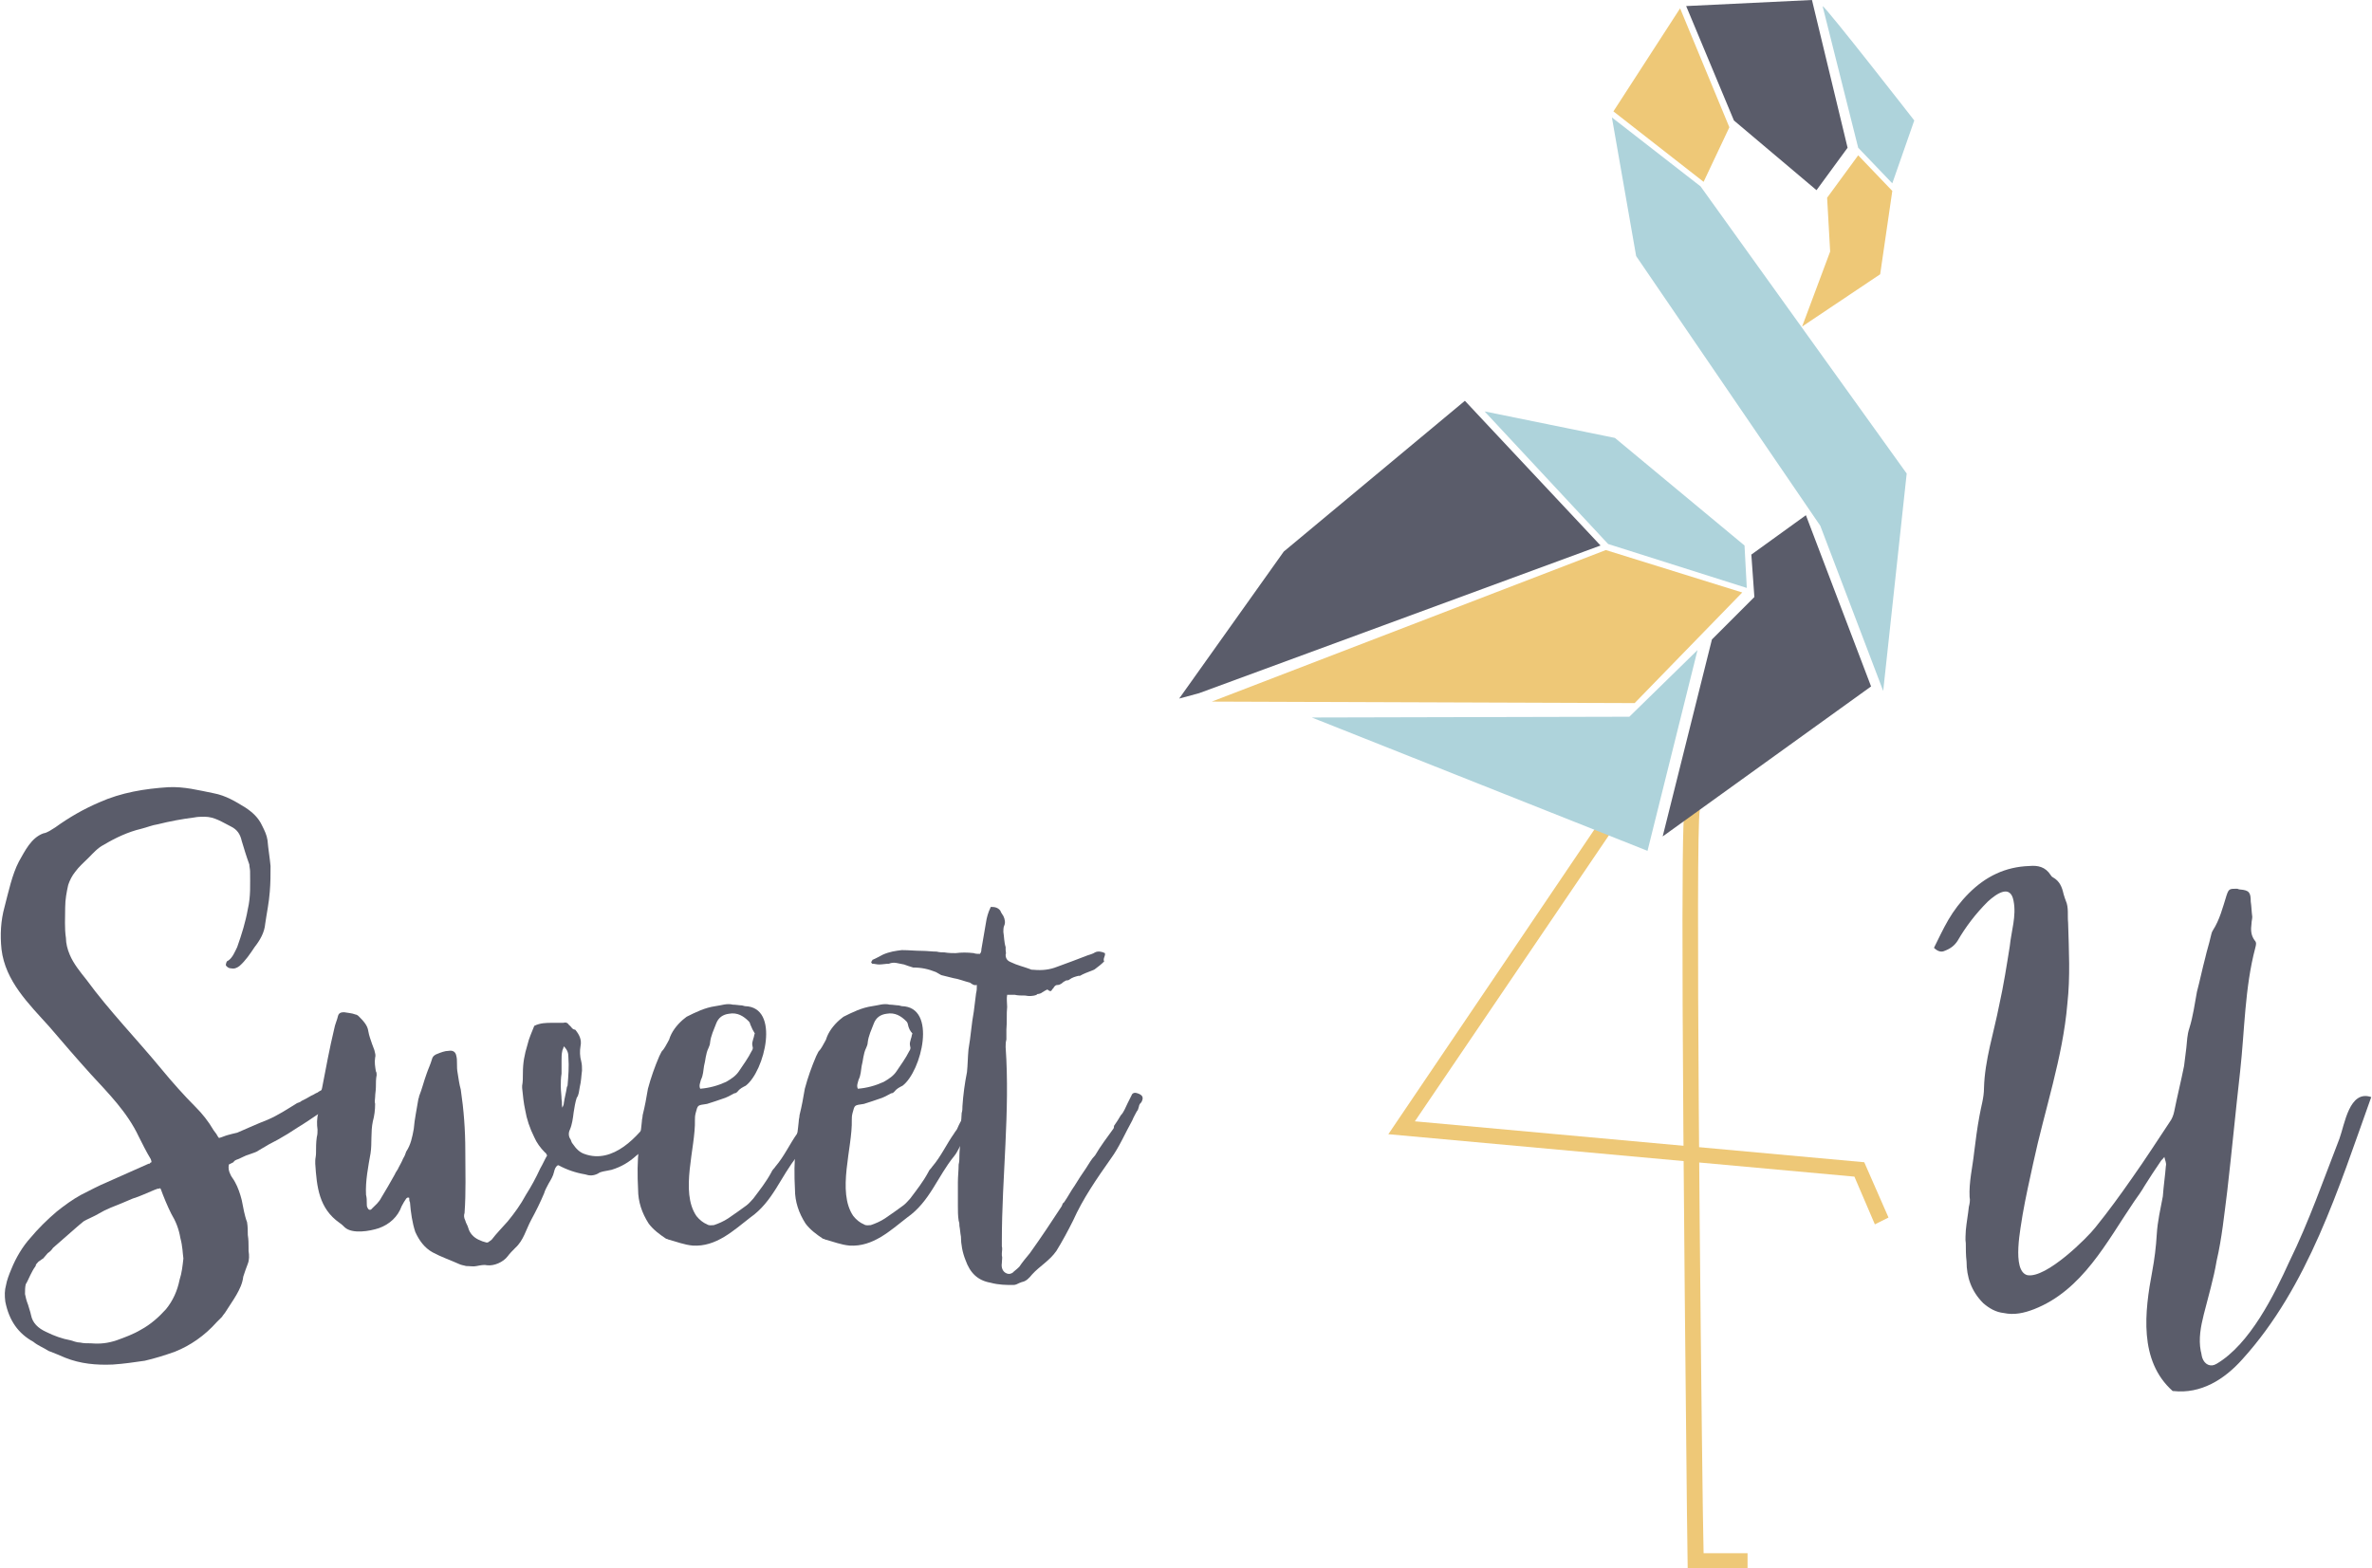 <?xml version="1.0" encoding="UTF-8"?>
<svg width="313px" height="207px" viewBox="0 0 313 207" version="1.1" xmlns="http://www.w3.org/2000/svg" xmlns:xlink="http://www.w3.org/1999/xlink">
    <title>logo-site-Sweet4U</title>
    <g id="Page-1" stroke="none" stroke-width="1" fill="none" fill-rule="evenodd">
        <g id="logo-site-Sweet4U" fill-rule="nonzero">
            <g id="Group" transform="translate(155, 0)">
                <path d="M75.5,207 L67.7,207 L67.6,199.4 C66.7,114.7 67,106.9 67.4,106.2 L68.3,106.6 L69.3,106.9 C68.7,109.7 69.4,177.2 69.7,199.4 L69.8,205 L75.6,205 L75.6,207 L75.5,207 Z" id="Path" fill="#EEC877"></path>
                <polygon id="Path" fill="#EEC877" points="92.4 161.6 89.7 155.3 28.2 149.7 59.3 103.7 61 104.8 31.7 148 91 153.4 94.2 160.7"></polygon>
                <polygon id="Path" fill="#AED3DB" points="40.9 54.3 58.1 57.8 75.2 72 75.5 77.6 57.2 71.8"></polygon>
                <path d="M85.5,0.8 C86,1 97.6,15.9 97.6,15.9 L94.7,24.2 L90.2,19.5 L85.5,0.8 Z" id="Path" fill="#AED3DB"></path>
                <polygon id="Path" fill="#5A5C6A" points="67.5 0.8 84.1 0 88.8 19.5 84.7 25.1 73.8 15.9"></polygon>
                <polygon id="Path" fill="#EEC877" points="57.9 14.7 66.7 1.1 73.2 16.8 69.8 24"></polygon>
                <polygon id="Path" fill="#AED3DB" points="60.9 33.8 85.2 69.4 93.5 91.2 96.6 62.5 69.4 24.6 57.7 15.5"></polygon>
                <polygon id="Path" fill="#5A5C6A" points="64.4 110.4 91.9 90.6 83.3 68 76.1 73.2 76.5 78.8 70.9 84.4"></polygon>
                <polygon id="Path" fill="#EEC877" points="60.7 92.8 74.9 78.2 56.9 72.6 4.9 92.6"></polygon>
                <polygon id="Path" fill="#AED3DB" points="18.1 94.7 62.4 112.3 69 85.8 60 94.6"></polygon>
                <polygon id="Path" fill="#EEC877" points="86.1 26.1 90.2 20.5 94.7 25.2 93.1 36.2 82.8 43.1 86.5 33.2"></polygon>
                <polygon id="Path" fill="#5A5C6A" points="0.6 92.2 14.4 72.8 38.3 52.9 56.2 72 3.2 91.5"></polygon>
            </g>
            <path d="M43.9,145.7 C43.3,146.1 42.7,146.6 42.2,146.9 C41.3,147.5 40.3,148.2 39.3,148.8 C38.4,149.4 37.6,149.9 36.7,150.4 C35.9,150.8 35,151.3 34.2,151.8 C33.8,152.1 33.3,152.2 32.8,152.4 C32.4,152.5 31.9,152.8 31.4,153 C31.1,153.1 30.9,153.2 30.8,153.4 C30.6,153.5 30.4,153.6 30.2,153.7 C30.1,154.2 30.2,154.6 30.4,155 C30.5,155.3 30.8,155.6 31,156 C31.4,156.7 31.7,157.6 31.9,158.4 C32,158.9 32.1,159.4 32.2,159.9 C32.3,160.3 32.4,160.8 32.6,161.3 C32.7,161.9 32.7,162.5 32.7,163 C32.8,163.6 32.8,164.2 32.8,164.7 L32.8,165.1 C32.9,165.7 32.9,166.3 32.7,166.8 C32.5,167.3 32.3,167.9 32.1,168.5 C32,169.4 31.6,170.2 31.2,170.9 C30.8,171.6 30.3,172.3 29.8,173.1 C29.7,173.3 29.4,173.6 29.3,173.8 C29.1,174 28.9,174.2 28.6,174.5 C27,176.3 25.1,177.6 23.1,178.4 C21.7,178.9 20.4,179.3 19.1,179.6 C17.7,179.8 16.4,180 14.9,180.1 C12.7,180.2 10.6,180 8.6,179.2 C7.9,178.9 7.2,178.6 6.4,178.3 C5.8,177.9 5,177.6 4.4,177.1 C2.4,176 1.2,174.3 0.7,171.8 C0.6,171 0.6,170.3 0.8,169.6 C0.9,169 1.2,168.2 1.5,167.5 C2.1,166 3,164.5 4,163.4 C5,162.2 6.2,161 7.5,159.9 C8.5,159.1 9.6,158.3 10.7,157.7 C11.9,157.1 13,156.5 14.2,156 C15.1,155.6 16,155.2 16.9,154.8 C17.8,154.4 18.7,154 19.6,153.6 C19.7,153.6 19.8,153.6 19.8,153.5 C19.8,153.5 19.9,153.4 20,153.4 C20,153.3 19.9,153 19.9,153 C19.3,152 18.8,151 18.3,150 C16.8,146.8 14.3,144.3 12,141.8 C10.1,139.7 8.3,137.6 6.5,135.5 C3.8,132.5 0.7,129.5 0.2,125.3 C-8.0768725e-15,123.4 0.1,121.5 0.6,119.7 C1.1,117.8 1.6,115.4 2.5,113.7 C3.3,112.3 4.1,110.6 5.7,110 C6.3,109.9 6.8,109.5 7.3,109.2 C9.1,107.9 11,106.8 13.1,105.9 C16,104.6 19.1,104.1 22.2,103.9 C24.3,103.8 26.2,104.3 28.2,104.7 C29.8,105 31.1,105.8 32.4,106.6 C33.3,107.2 34.1,107.9 34.6,109 C34.9,109.6 35.2,110.2 35.3,110.9 C35.4,112.1 35.6,113.2 35.7,114.3 C35.7,115.5 35.7,116.5 35.6,117.7 C35.5,119.1 35.2,120.5 35,121.9 C34.9,123.1 34.3,124.1 33.6,125 C33,125.9 32.4,126.8 31.6,127.5 C31.2,127.8 30.9,127.9 30.4,127.8 C30.2,127.8 29.9,127.6 29.8,127.4 C29.8,127.2 29.9,126.8 30.1,126.8 C30.7,126.4 31,125.6 31.3,125 C31.9,123.3 32.4,121.7 32.7,120 C33.1,118.3 33,116.7 33,115 C33,114.7 32.9,114.4 32.9,114.1 C32.5,113 32.2,112 31.9,111 C31.7,110.1 31.3,109.5 30.5,109.1 C29.3,108.5 28.3,107.8 27,107.8 C26.5,107.8 26.1,107.8 25.6,107.9 C24,108.1 22.4,108.4 20.8,108.8 C20.1,108.9 19.4,109.2 18.6,109.4 C16.9,109.8 15.2,110.6 13.7,111.5 C12.9,111.9 12.3,112.6 11.7,113.2 C11.1,113.8 10.4,114.4 9.9,115.1 C9.5,115.6 9.2,116.2 9,116.8 C8.8,117.7 8.6,118.7 8.6,119.8 C8.6,121.1 8.5,122.5 8.7,123.8 C8.7,124.5 8.9,125.3 9.2,126 C9.7,127.2 10.6,128.3 11.4,129.3 C14.4,133.4 18,137.1 21.3,141.1 C22.7,142.8 24.3,144.6 25.8,146.1 C26.7,147 27.5,148 28.2,149.2 C28.3,149.3 28.4,149.5 28.5,149.6 C28.6,149.7 28.7,150 28.9,150.2 C29.3,150.1 29.7,149.9 30.1,149.8 C30.5,149.7 30.8,149.6 31.3,149.5 C32.7,148.9 34,148.3 35.3,147.8 C36.7,147.2 37.9,146.4 39.2,145.6 C39.4,145.5 39.6,145.5 39.8,145.3 C40,145.2 40.2,145.1 40.4,145 C40.6,144.9 40.9,144.7 41.1,144.6 C41.4,144.5 41.6,144.3 41.9,144.2 C42,144.1 42.2,144 42.4,143.9 C43.9,143.4 44.5,144.4 43.9,145.7 Z M23.8,163.4 C23.6,162.2 23.2,161.2 22.6,160.2 C22.1,159.2 21.6,158 21.2,156.9 C21.2,156.9 21.1,156.9 21.1,156.8 C21,156.9 21,156.9 20.8,156.9 C20.7,156.9 20.6,157 20.5,157 C19.5,157.4 18.5,157.9 17.5,158.2 C16.6,158.6 15.6,159 14.6,159.4 C14.1,159.6 13.5,159.9 13,160.2 C12.5,160.5 12,160.7 11.4,161 C11.2,161.1 11,161.2 10.8,161.4 C10.7,161.5 10.4,161.7 10.2,161.9 L7,164.7 C6.8,165 6.6,165.2 6.3,165.4 C6.1,165.6 5.9,165.9 5.7,166.1 C5.5,166.2 5.3,166.4 5.1,166.5 C4.9,166.7 4.7,166.9 4.7,167.1 C4.4,167.5 4.2,167.9 4,168.3 C3.8,168.7 3.6,169.2 3.4,169.5 C3.3,169.9 3.3,170.3 3.3,170.8 C3.4,171.3 3.5,171.7 3.7,172.2 C3.8,172.6 4,173.1 4.1,173.6 C4.3,174.6 5,175.3 6.1,175.8 C7.1,176.3 8.2,176.7 9.3,176.9 C9.7,177 10.1,177.2 10.6,177.2 C11,177.3 11.5,177.3 12,177.3 C13.2,177.4 14.2,177.3 15.4,176.9 C16.5,176.5 17.6,176.1 18.6,175.5 C19.9,174.8 21,173.8 21.9,172.8 C22.8,171.7 23.4,170.4 23.7,168.9 C24,168 24.1,167 24.2,166.1 C24.1,165.4 24.1,164.5 23.8,163.4 Z" id="Shape" fill="#5A5C6A"></path>
            <path d="M87.7,147.2 C87.6,147.3 87.6,147.6 87.5,147.7 C87.4,147.8 87.4,148.1 87.4,148.2 C87.1,149.1 86.9,149.9 86.2,150.6 C85.6,151.3 84.8,151.9 84,152.5 C83,153.4 82,154 80.7,154.4 C80.6,154.4 80.3,154.5 80.2,154.5 C79.8,154.6 79.3,154.6 78.9,154.9 C78.3,155.2 77.8,155.2 77.2,155 C76,154.8 74.8,154.4 73.7,153.8 C73.7,153.8 73.6,153.8 73.6,153.8 C73.3,154 73.2,154.3 73.1,154.7 C73,155.2 72.7,155.7 72.4,156.2 C72.2,156.6 71.9,157.1 71.8,157.5 C71.3,158.7 70.7,159.9 70.1,161 C69.4,162.3 69.1,163.7 68,164.7 C67.6,165.1 67.3,165.4 67,165.8 C66.4,166.6 65.2,167.1 64.3,167 C63.9,166.9 63.4,167 62.9,167.1 C62.5,167.2 62,167.1 61.5,167.1 C61.2,167 60.9,167 60.5,166.8 C59.4,166.3 58.2,165.9 57.1,165.3 C56,164.7 55.3,163.7 54.8,162.6 C54.4,161.4 54.2,160 54.1,158.7 C54,158.5 54,158.3 54,158.1 C53.8,158 53.7,158.1 53.6,158.2 C53.4,158.5 53.2,158.8 53,159.2 C52.5,160.6 51.4,161.6 50,162.1 C48.8,162.5 46.5,162.9 45.5,162 C45.3,161.8 45.1,161.6 44.8,161.4 C42.1,159.5 41.8,156.7 41.6,153.6 C41.6,153.5 41.6,153.3 41.6,153.2 C41.6,152.9 41.7,152.6 41.7,152.2 C41.7,151.5 41.7,150.8 41.8,150.1 C41.9,149.7 41.9,149.5 41.9,149.1 C41.8,148.4 41.8,147.6 42,146.9 C42,146.8 42.1,146.7 42.1,146.5 C42,145.6 42.2,144.6 42.5,143.6 C43,141 43.5,138.3 44.1,135.8 C44.2,135.2 44.5,134.6 44.6,134.1 C44.7,133.7 45,133.6 45.4,133.6 C45.9,133.7 46.4,133.7 46.9,133.9 C47,133.9 47.2,134 47.3,134.1 C47.9,134.7 48.5,135.3 48.6,136.1 C48.7,136.7 48.9,137.2 49.1,137.8 C49.2,138.1 49.3,138.3 49.4,138.6 C49.5,139 49.6,139.3 49.5,139.6 C49.4,140.2 49.5,140.8 49.6,141.4 C49.7,141.5 49.7,141.8 49.7,141.9 C49.6,142.4 49.6,142.9 49.6,143.5 C49.6,143.9 49.5,144.4 49.5,144.8 C49.5,145.1 49.4,145.4 49.5,145.7 C49.5,146.5 49.4,147.3 49.2,148 C48.9,149.4 49.1,150.9 48.9,152.2 C48.6,153.9 48.2,155.9 48.3,157.7 C48.4,158.1 48.4,158.4 48.4,158.9 C48.4,159 48.4,159.3 48.5,159.4 C48.6,159.7 48.9,159.8 49.1,159.5 C49.5,159.1 50,158.7 50.3,158.1 C50.9,157.1 51.5,156.1 52.1,155 C52.2,154.7 52.5,154.4 52.6,154.1 C52.8,153.7 53,153.4 53.2,152.9 C53.4,152.6 53.5,152.3 53.6,152 C54.2,151.1 54.4,150.1 54.6,149 C54.7,147.7 55,146.4 55.2,145.1 C55.2,145 55.3,144.9 55.3,144.7 C55.7,143.7 55.9,142.8 56.3,141.7 C56.5,141.1 56.8,140.5 57,139.8 C57.1,139.4 57.4,139.2 57.7,139.1 C58.2,138.9 58.7,138.7 59.2,138.7 C59.7,138.6 60.1,138.8 60.2,139.3 C60.3,139.7 60.3,139.9 60.3,140.3 C60.3,140.8 60.3,141.2 60.4,141.7 C60.5,142.3 60.6,143.1 60.8,143.8 C61.2,146.5 61.4,149.1 61.4,151.9 C61.4,154.6 61.5,157.4 61.3,160.1 C61.2,160.4 61.2,160.7 61.4,161.1 C61.5,161.5 61.7,161.7 61.8,162.1 C62,162.8 62.5,163.3 63.1,163.6 C63.5,163.8 63.8,163.9 64.2,164 C64.3,164 64.4,164 64.5,163.9 C64.6,163.8 64.7,163.8 64.9,163.6 C65.5,162.8 66.3,162 67,161.2 C67.9,160.1 68.7,159 69.4,157.7 C70.1,156.6 70.7,155.5 71.3,154.2 C71.6,153.7 71.9,153 72.2,152.5 C72.1,152.4 72.1,152.2 71.9,152.1 C71.3,151.5 70.8,150.8 70.5,150.1 C69.9,148.9 69.5,147.7 69.3,146.5 C69.1,145.6 69,144.6 68.9,143.6 C68.9,143.5 68.9,143.5 68.9,143.3 C69,142.8 69,142.2 69,141.6 C69,140.3 69.2,139.2 69.6,137.9 C69.8,137 70.2,136.2 70.5,135.4 C71.3,135 72.1,135 72.9,135 C73.4,135 73.8,135 74.3,135 C74.7,134.9 74.9,135 75.1,135.3 C75.4,135.5 75.5,135.9 75.9,135.9 C76.4,136.5 76.8,137.2 76.6,138.1 C76.5,138.7 76.5,139.4 76.7,140.1 C76.8,140.5 76.8,140.9 76.8,141.3 C76.7,142 76.7,142.7 76.5,143.5 C76.4,144 76.4,144.5 76.1,144.9 C75.9,145.5 75.8,146.2 75.7,146.8 C75.6,147.6 75.5,148.4 75.2,149.1 C75,149.5 75,150 75.3,150.4 C75.4,150.6 75.4,150.8 75.6,151 C76,151.6 76.5,152.1 77.1,152.3 C80.9,153.7 84.2,150 86.1,147.3 C86.5,146.6 87,145.9 87.3,145.1 C87.7,144.5 87.9,144.4 88.7,144.5 C88.4,145.9 88.2,146.6 87.7,147.2 Z M74.2,138.7 C74.1,139.1 74.1,139.6 74.1,140 C74.1,140.4 74.1,140.6 74.1,141 C74.1,141.2 74.1,141.5 74.1,141.7 C74,142.3 74,142.9 74,143.4 C74,144 74.1,144.6 74.1,145.1 C74.2,145.5 74.1,145.8 74.2,146.2 C74.3,146 74.4,145.8 74.4,145.6 C74.5,144.9 74.7,144.2 74.8,143.5 C74.8,143.4 74.9,143.4 74.9,143.2 C75,142 75.1,140.8 75,139.5 C75,139 74.9,138.6 74.4,138.1 C74.3,138.5 74.2,138.6 74.2,138.7 Z" id="Shape" fill="#5A5C6A"></path>
            <path d="M109,145.3 C108.9,145.5 108.9,145.7 108.7,145.9 C108.1,146.6 107.7,147.4 107.3,148.3 C107.2,148.4 107.2,148.5 107.2,148.6 C107.2,149.5 106.6,150 106.3,150.8 C105.9,151.3 105.7,152 105.2,152.6 C103,155.3 102,158.6 99,160.7 C96.8,162.4 94.5,164.6 91.4,164.4 C90.3,164.3 89.3,163.9 88.2,163.6 C88.1,163.6 88.1,163.5 87.9,163.5 C87,162.9 86.2,162.3 85.6,161.5 C84.7,160.1 84.2,158.6 84.2,157 C84.1,155.1 84.1,153.3 84.3,151.5 C84.4,150.3 84.6,149.1 84.7,148 C84.7,147.7 84.8,147.5 84.8,147.2 C85.1,146 85.3,144.9 85.5,143.7 C85.9,142.2 86.4,140.8 87,139.4 C87.1,139.2 87.2,139 87.3,138.8 C87.7,138.4 87.9,137.9 88.2,137.4 C88.2,137.3 88.3,137.3 88.3,137.2 C88.6,136.2 89.3,135.3 90.1,134.6 C90.2,134.5 90.5,134.3 90.6,134.2 C91.8,133.6 93,133 94.4,132.8 C95.2,132.7 95.9,132.4 96.7,132.6 C97.1,132.6 97.6,132.7 97.9,132.7 C98,132.7 98.2,132.8 98.3,132.8 C103,132.9 100.9,141.4 98.4,143.3 C98,143.5 97.6,143.7 97.3,144.1 C97.2,144.2 97.1,144.3 96.9,144.3 C96.5,144.5 96.2,144.7 95.7,144.9 C94.8,145.2 94,145.5 93.3,145.7 C92,145.9 92.1,145.8 91.8,146.9 C91.7,147.3 91.7,147.5 91.7,147.8 C91.8,151.5 89.7,157.3 91.9,160.5 C92.3,161 92.8,161.4 93.3,161.6 C93.6,161.8 93.9,161.7 94.2,161.7 C94.8,161.5 95.5,161.2 96.1,160.8 C97,160.2 97.8,159.6 98.5,159.1 C98.9,158.8 99.1,158.5 99.4,158.2 C100.3,157 101.1,156 101.8,154.7 C101.9,154.4 102.2,154.2 102.3,154 C103.5,152.6 104.2,151 105.2,149.6 C105.3,149.4 105.5,149.2 105.6,149 C106.1,147.8 106.8,146.8 107.5,145.8 C107.6,145.5 107.9,145.2 108.3,145.2 C108.6,144.9 108.7,145.1 109,145.3 Z M99,135.2 C99,135.1 98.9,134.9 98.8,134.8 C98.1,134.1 97.3,133.6 96.2,133.8 C95.4,133.9 94.8,134.3 94.5,135.1 C94.2,135.9 93.8,136.7 93.7,137.6 C93.7,137.8 93.6,138.1 93.5,138.3 C93.1,139.1 93.1,140 92.9,140.7 C92.8,141.3 92.8,141.9 92.5,142.5 C92.4,142.9 92.2,143.3 92.4,143.7 C93.6,143.6 94.7,143.3 95.8,142.8 C96.5,142.4 97.1,142 97.5,141.4 C98.1,140.5 98.7,139.7 99.2,138.7 C99.3,138.6 99.4,138.3 99.3,138.1 C99.2,137.7 99.3,137.5 99.4,137.1 C99.5,136.9 99.5,136.6 99.6,136.4 C99.4,136.1 99.2,135.7 99,135.2 Z" id="Shape" fill="#5A5C6A"></path>
            <path d="M129.7,145.3 C129.6,145.5 129.6,145.7 129.4,145.9 C128.8,146.6 128.4,147.4 128,148.3 C127.9,148.4 127.9,148.5 127.9,148.6 C127.9,149.5 127.3,150 127,150.8 C126.6,151.3 126.4,152 125.9,152.6 C123.7,155.3 122.7,158.6 119.7,160.7 C117.5,162.4 115.2,164.6 112.1,164.4 C111,164.3 110,163.9 108.9,163.6 C108.8,163.6 108.8,163.5 108.6,163.5 C107.7,162.9 106.9,162.3 106.3,161.5 C105.4,160.1 104.9,158.6 104.9,157 C104.8,155.1 104.8,153.3 105,151.5 C105.1,150.3 105.3,149.1 105.4,148 C105.4,147.7 105.5,147.5 105.5,147.2 C105.8,146 106,144.9 106.2,143.7 C106.6,142.2 107.1,140.8 107.7,139.4 C107.8,139.2 107.9,139 108,138.8 C108.4,138.4 108.6,137.9 108.9,137.4 C108.9,137.3 109,137.3 109,137.2 C109.3,136.2 110,135.3 110.8,134.6 C110.9,134.5 111.2,134.3 111.3,134.2 C112.5,133.6 113.7,133 115.1,132.8 C115.9,132.7 116.6,132.4 117.4,132.6 C117.8,132.6 118.3,132.7 118.6,132.7 C118.7,132.7 118.9,132.8 119,132.8 C123.7,132.9 121.6,141.4 119.1,143.3 C118.7,143.5 118.3,143.7 118,144.1 C117.9,144.2 117.8,144.3 117.6,144.3 C117.2,144.5 116.9,144.7 116.4,144.9 C115.5,145.2 114.7,145.5 114,145.7 C112.7,145.9 112.8,145.8 112.5,146.9 C112.4,147.3 112.4,147.5 112.4,147.8 C112.5,151.5 110.4,157.3 112.6,160.5 C113,161 113.5,161.4 114,161.6 C114.3,161.8 114.6,161.7 114.9,161.7 C115.5,161.5 116.2,161.2 116.8,160.8 C117.7,160.2 118.5,159.6 119.2,159.1 C119.6,158.8 119.8,158.5 120.1,158.2 C121,157 121.8,156 122.5,154.7 C122.6,154.4 122.9,154.2 123,154 C124.2,152.6 124.9,151 125.9,149.6 C126,149.4 126.2,149.2 126.3,149 C126.8,147.8 127.5,146.8 128.2,145.8 C128.3,145.5 128.6,145.2 129,145.2 C129.3,144.9 129.5,145.1 129.7,145.3 Z M119.8,135.2 C119.8,135.1 119.7,134.9 119.6,134.8 C118.9,134.1 118.1,133.6 117,133.8 C116.2,133.9 115.6,134.3 115.3,135.1 C115,135.9 114.6,136.7 114.5,137.6 C114.5,137.8 114.4,138.1 114.3,138.3 C113.9,139.1 113.9,140 113.7,140.7 C113.6,141.3 113.6,141.9 113.3,142.5 C113.2,142.9 113,143.3 113.2,143.7 C114.4,143.6 115.5,143.3 116.6,142.8 C117.3,142.4 117.9,142 118.3,141.4 C118.9,140.5 119.5,139.7 120,138.7 C120.1,138.6 120.2,138.3 120.1,138.1 C120,137.7 120.1,137.5 120.2,137.1 C120.3,136.9 120.3,136.6 120.4,136.4 C120.1,136.1 119.9,135.7 119.8,135.2 Z" id="Shape" fill="#5A5C6A"></path>
            <path d="M128,129.7 C127.2,129.5 126.5,129.2 125.8,129.1 C125.3,129 124.7,128.8 124.2,128.7 C124,128.6 123.7,128.4 123.5,128.3 C122.5,127.9 121.6,127.7 120.5,127.7 C120.1,127.6 119.6,127.4 119.3,127.3 C118.6,127.2 118,126.9 117.3,127.2 C116.9,127.2 116.4,127.3 116,127.3 C115.7,127.3 115.4,127.2 115.1,127.2 C115,127.1 114.9,127 115,126.9 C115.1,126.8 115.1,126.8 115.1,126.7 C115.6,126.5 116.1,126.2 116.5,126 C117.4,125.6 118.2,125.5 119,125.4 C119.9,125.4 120.8,125.5 121.7,125.5 C122.3,125.5 123,125.6 123.6,125.6 C124,125.7 124.3,125.7 124.6,125.7 C125.2,125.8 125.7,125.8 126.1,125.8 C126.9,125.7 127.6,125.7 128.5,125.8 C128.7,125.9 129.1,125.9 129.3,125.9 C129.5,125.7 129.5,125.4 129.5,125.3 C129.7,124.1 129.9,123 130.1,121.8 C130.2,121.1 130.4,120.4 130.7,119.8 C130.7,119.7 130.8,119.7 130.8,119.7 C131.3,119.7 131.7,119.8 132,120.2 C132.1,120.5 132.3,120.7 132.4,120.9 C132.6,121.3 132.7,121.8 132.5,122.2 C132.4,122.4 132.4,122.8 132.4,123 C132.5,123.6 132.5,124.4 132.7,125 C132.7,125.1 132.7,125.3 132.7,125.4 C132.7,125.6 132.8,125.8 132.7,126 C132.7,126.5 132.9,126.8 133.4,127 C134.2,127.4 135.1,127.6 135.9,127.9 C136,128 136.3,128 136.4,128 C137.5,128.1 138.5,128 139.5,127.6 C140.9,127.1 142.2,126.6 143.5,126.1 C143.8,126 144.2,125.9 144.5,125.7 C144.9,125.5 145.4,125.6 145.8,125.8 C145.9,126.2 145.5,126.5 145.7,126.9 C145.3,127.3 144.9,127.6 144.5,127.9 C144.4,128 144.3,128 144.1,128.1 C143.6,128.3 143,128.5 142.5,128.8 C142.4,128.8 142.4,128.8 142.3,128.8 C141.9,128.9 141.5,129 141.1,129.3 C141,129.4 140.8,129.4 140.7,129.4 C140.5,129.5 140.3,129.6 140.1,129.8 C139.9,129.9 139.8,130 139.6,130 C139.3,130 139.2,130.1 139,130.4 C139,130.5 139,130.5 138.9,130.5 C138.7,130.9 138.6,130.9 138.2,130.6 C138,130.7 137.8,130.8 137.5,131 C137.4,131.1 137.1,131.2 136.9,131.2 C136.8,131.3 136.8,131.2 136.8,131.3 C136.3,131.5 135.7,131.5 135.3,131.4 C134.8,131.4 134.3,131.4 133.9,131.3 C133.8,131.3 133.5,131.3 133.5,131.3 C133.4,131.3 133.1,131.3 132.9,131.3 C132.8,131.8 132.9,132.4 132.9,132.9 C132.8,133.8 132.9,134.8 132.8,135.9 C132.8,136.2 132.8,136.5 132.8,136.8 C132.8,136.9 132.8,137.1 132.8,137.2 C132.7,137.6 132.7,137.8 132.7,138.2 C133.3,146.7 132.2,155.3 132.2,163.8 C132.2,164 132.2,164.3 132.2,164.5 C132.3,164.8 132.2,165.1 132.2,165.4 C132.2,165.4 132.2,165.5 132.2,165.7 C132.3,166 132.2,166.3 132.2,166.7 C132.1,167.3 132.3,167.9 132.9,168.1 C133.2,168.2 133.4,168.1 133.6,168 C133.9,167.7 134.1,167.6 134.5,167.2 C134.9,166.6 135.4,166 135.9,165.4 C137.4,163.3 138.8,161.2 140.1,159.2 C140.2,159 140.2,158.8 140.4,158.7 C140.9,158 141.3,157.2 141.8,156.5 C142.3,155.7 142.8,154.9 143.3,154.2 C143.7,153.6 144,153 144.5,152.5 C145.2,151.3 146.1,150.1 146.9,149 C147,148.9 147,148.7 147,148.6 C147.3,148.2 147.6,147.7 147.9,147.2 C148.3,146.8 148.5,146.2 148.8,145.6 C149,145.2 149.2,144.8 149.4,144.4 C149.6,144.2 149.8,144.2 150.1,144.3 C150.7,144.5 151,144.8 150.6,145.5 C150.5,145.6 150.5,145.6 150.5,145.6 C150.4,145.7 150.3,145.9 150.3,146 C150.2,146.3 150.2,146.5 150,146.7 C149.8,147.1 149.6,147.4 149.4,147.9 C148.5,149.5 147.7,151.4 146.6,152.9 C144.7,155.6 142.9,158.2 141.6,161.1 C140.9,162.5 140.2,163.8 139.4,165.1 C138.5,166.4 137.2,167.1 136.2,168.2 C135.8,168.7 135.4,169.1 134.9,169.2 C134.8,169.2 134.7,169.3 134.6,169.3 C134.2,169.5 134,169.6 133.7,169.6 C132.8,169.6 131.8,169.6 130.7,169.3 C129,169 128,168 127.4,166.3 C127,165.3 126.8,164.2 126.8,163.2 C126.7,162.7 126.7,162.3 126.6,161.8 C126.6,161.5 126.6,161.4 126.5,161.1 C126.4,160.5 126.4,159.8 126.4,159.2 C126.4,158.9 126.4,158.6 126.4,158.1 C126.4,157.5 126.4,156.7 126.4,156 C126.4,155.3 126.5,154.4 126.5,153.7 C126.6,153.3 126.6,153 126.6,152.5 C126.6,151.9 126.7,151.3 126.7,150.8 C126.8,149.5 126.8,148.2 126.9,146.9 C127,146.6 127,146.3 127,146 C127.1,144.5 127.3,143 127.6,141.5 C127.7,140.6 127.7,139.5 127.8,138.5 C128.1,136.8 128.2,135.1 128.5,133.5 C128.6,132.7 128.7,131.8 128.8,131.1 C128.9,130.7 128.9,130.5 128.9,130 C128.5,130.1 128.3,129.9 128,129.7 Z" id="Path" fill="#5A5C6A"></path>
            <path d="M276.5,162 C278.2,159.9 279.8,157.7 281.4,155.4 C283.1,153 284.7,150.5 286.3,148.1 C286.6,147.7 286.8,147.2 286.9,146.7 C287.3,144.7 287.8,142.7 288.2,140.7 C288.3,139.9 288.4,139.1 288.5,138.3 C288.6,137.4 288.6,136.6 288.9,135.7 C289.4,134.1 289.6,132.5 289.9,130.9 C290.3,129.4 290.6,127.9 291,126.4 C291.2,125.5 291.5,124.6 291.7,123.7 C291.8,123.4 291.8,123.1 292,122.8 C292.9,121.4 293.3,119.8 293.8,118.2 C294.1,117.3 294.2,117.3 295.2,117.3 C295.3,117.3 295.4,117.4 295.6,117.4 C296.8,117.5 297,117.8 297,119 C297.1,119.6 297.1,120.3 297.2,121 C297.2,121.3 297.1,121.6 297.1,121.9 C297,122.7 297,123.4 297.5,124.1 C297.8,124.4 297.7,124.7 297.6,125.1 C296.2,130.4 296.2,136 295.6,141.4 C295,146.7 294.5,152 293.9,157.2 C293.5,160.3 293.2,163.4 292.5,166.4 C292.1,168.8 291.4,171.1 290.8,173.5 C290.4,175.1 290.1,176.7 290.4,178.3 C290.5,178.6 290.5,178.9 290.6,179.2 C290.9,180.1 291.7,180.5 292.5,180 C296.9,177.4 300.1,170.9 302.1,166.5 C304.7,161.2 306.6,155.7 308.7,150.3 C309.4,148.4 310,143.8 312.9,144.8 C308.6,156.8 304.6,169.8 295.9,179.4 C293.5,182.1 290.4,184 286.8,183.6 C286.8,183.6 286.8,183.6 286.7,183.6 C282.2,179.6 283,173.1 284,167.8 C284.3,166.2 284.5,164.6 284.6,162.9 C284.7,161.2 285.1,159.5 285.4,157.9 C285.5,156.5 285.7,155.2 285.8,153.9 C285.9,153.5 285.7,153.2 285.6,152.7 C285.4,153 285.2,153.1 285.1,153.3 C284.4,154.3 283.7,155.4 283,156.5 C282.6,157.2 282.1,157.9 281.6,158.6 C278,163.9 274.8,170.3 268.4,172.8 C267.1,173.3 265.8,173.6 264.4,173.3 C263.4,173.2 262.5,172.7 261.7,172 C260.1,170.4 259.5,168.5 259.5,166.5 C259.4,165.7 259.4,164.8 259.4,164.1 C259.3,163.5 259.4,162.9 259.4,162.4 C259.5,161.3 259.7,160.3 259.8,159.3 C259.9,158.9 260,158.4 259.9,158 C259.8,156 260.3,154 260.5,152.1 C260.7,150.5 260.9,148.9 261.2,147.3 C261.4,146.1 261.8,144.9 261.8,143.6 C261.9,139.9 263.1,136.3 263.8,132.7 C264.4,130 264.8,127.4 265.2,124.9 C265.4,122.9 266.1,120.9 265.7,118.9 C265.3,116.7 263.5,117.9 262.3,119 C260.7,120.6 259.4,122.3 258.3,124.2 C257.9,124.8 257.4,125.2 256.6,125.5 C256.2,125.7 255.7,125.6 255.2,125.1 C255.8,123.9 256.4,122.6 257.1,121.4 C257.8,120.2 258.7,119 259.8,117.9 C262,115.7 264.6,114.4 267.8,114.3 C268.9,114.2 269.9,114.4 270.6,115.5 C270.7,115.6 270.7,115.7 270.9,115.8 C271.8,116.3 272.1,117.1 272.3,118 C272.4,118.4 272.5,118.6 272.6,118.9 C273,119.8 272.8,120.8 272.9,121.8 C273,125.4 273.2,128.9 272.8,132.5 C272.2,139.6 269.8,146.5 268.3,153.5 C267.8,155.8 267.3,158 266.9,160.3 C266.7,161.8 265.4,167.7 267.5,168.3 C270,168.8 275.5,163.3 276.5,162 Z" id="Path" fill="#5A5C6A"></path>
        </g>
    </g>
</svg>